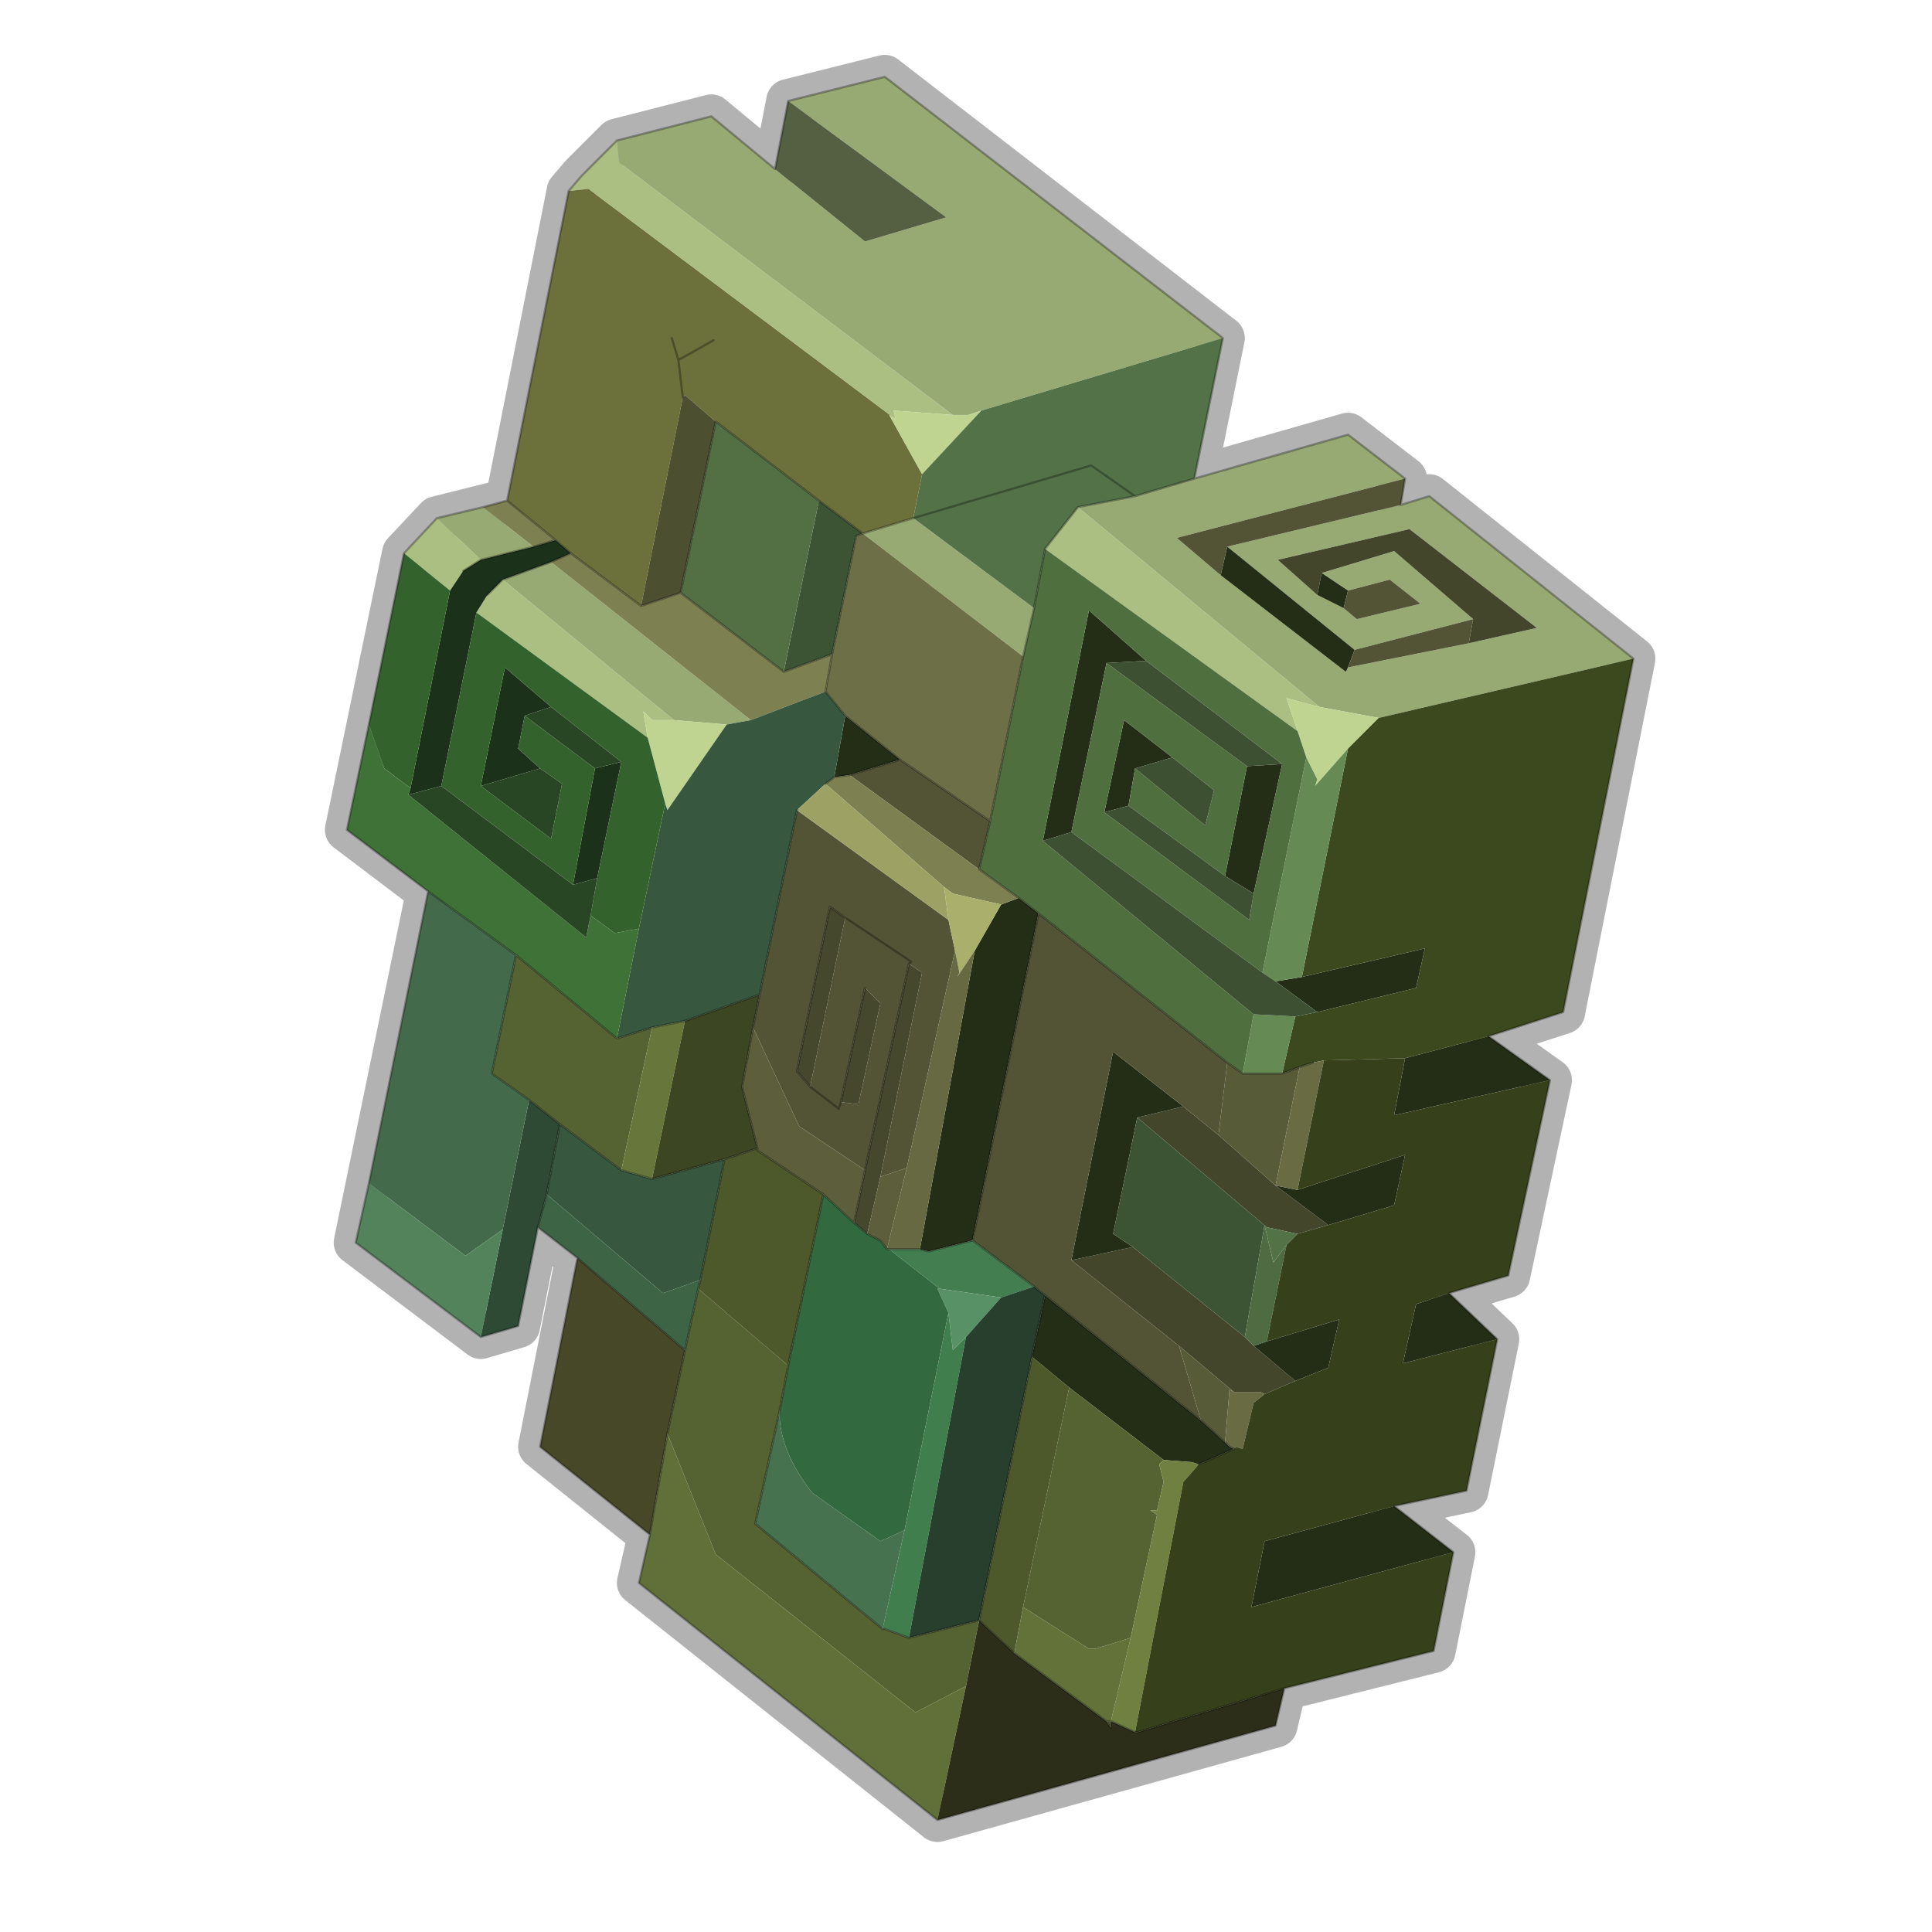 <?xml version="1.0" encoding="UTF-8" standalone="no"?>
<svg xmlns:xlink="http://www.w3.org/1999/xlink" height="440.0px" width="440.0px" xmlns="http://www.w3.org/2000/svg">
  <g transform="matrix(10.0, 0.0, 0.0, 10.0, 0.0, 0.0)">
    <use height="44.0" transform="matrix(1.0, 0.0, 0.0, 1.0, 0.0, 0.0)" width="44.0" xlink:href="#shape0"/>
  </g>
  <defs>
    <g id="shape0" transform="matrix(1.0, 0.0, 0.0, 1.0, 0.0, 0.0)">
      <path d="M44.0 44.0 L0.0 44.0 0.0 0.0 44.0 0.0 44.0 44.0" fill="#43adca" fill-opacity="0.0" fill-rule="evenodd" stroke="none"/>
      <path d="M14.05 3.2 L16.2 2.65 17.65 3.85 17.95 2.3 20.15 1.75 27.85 7.7 27.2 10.9 30.7 9.9 32.0 10.9 31.9 11.5 32.55 11.3 37.2 15.0 35.6 23.05 33.9 23.6 35.3 24.6 34.35 29.05 33.0 29.45 34.1 30.5 33.4 33.95 31.75 34.3 33.1 35.35 32.65 37.6 29.25 38.45 29.05 39.3 21.35 41.45 14.55 36.05 14.8 34.95 12.3 32.95 13.15 28.65 12.25 27.95 11.8 30.2 10.95 30.45 8.1 28.3 9.75 20.3 7.9 18.9 9.2 12.6 9.95 11.8 11.55 11.4 12.95 4.35 13.25 4.0 14.05 3.2 Z" fill="none" stroke="#000000" stroke-linecap="round" stroke-linejoin="round" stroke-opacity="0.302" stroke-width="1.0"/>
      <path d="M12.95 4.35 L13.4 4.3 20.4 9.55 20.25 9.45 21.0 10.8 20.8 11.8 19.65 12.15 18.65 11.4 16.3 9.6 15.6 9.0 15.55 9.05 14.6 13.8 13.0 12.6 12.65 12.3 11.55 11.4 12.95 4.35 M15.3 7.7 L15.45 8.2 15.55 9.05 15.45 8.2 15.3 7.7 M16.25 7.75 L15.45 8.2 16.25 7.75" fill="#6c703b" fill-rule="evenodd" stroke="none"/>
      <path d="M20.4 9.55 L13.4 4.3 12.95 4.35 13.25 4.0 14.05 3.2 14.1 3.7 21.7 9.45 20.35 9.35 20.4 9.55 M9.2 12.6 L9.95 11.8 10.95 12.75 10.55 13.0 10.25 13.45 9.2 12.6 M30.05 16.1 L29.3 15.9 29.55 16.65 23.8 12.5 24.55 11.55 30.05 16.1 M11.1 13.55 L11.45 13.2 15.35 16.4 14.85 16.4 14.65 16.2 14.75 16.8 10.85 13.95 11.1 13.55" fill="#abbf82" fill-rule="evenodd" stroke="none"/>
      <path d="M21.7 9.45 L14.1 3.7 14.05 3.2 16.2 2.65 17.65 3.85 19.7 5.5 21.55 4.95 17.95 2.3 20.15 1.75 27.85 7.7 22.35 9.35 22.05 9.45 21.7 9.45 M30.0 13.55 L30.6 13.85 30.9 14.1 32.35 13.75 31.65 13.2 30.7 13.45 30.1 13.05 31.75 12.55 33.55 14.1 30.85 14.8 27.95 12.45 31.9 11.5 32.55 11.3 37.2 15.0 31.4 16.35 30.05 16.1 24.55 11.55 25.85 11.3 27.2 10.9 30.7 9.9 32.0 10.9 26.8 12.25 27.8 13.1 30.65 15.3 30.7 15.2 33.45 14.65 35.0 14.3 32.1 12.05 29.1 12.75 30.0 13.55 M9.95 11.8 L11.0 11.55 12.15 12.45 10.95 12.75 9.95 11.8 M20.8 11.8 L23.55 13.85 23.3 14.95 19.65 12.15 20.8 11.8 M17.1 16.4 L16.55 16.5 15.35 16.4 11.45 13.2 12.55 12.8 17.1 16.4" fill="#98aa74" fill-rule="evenodd" stroke="none"/>
      <path d="M17.95 2.3 L21.55 4.95 19.7 5.5 17.65 3.85 17.95 2.3" fill="#555f41" fill-rule="evenodd" stroke="none"/>
      <path d="M30.1 13.05 L30.0 13.55 29.1 12.75 32.1 12.05 35.0 14.3 33.45 14.65 33.55 14.1 31.75 12.55 30.1 13.05 M26.95 25.2 L27.75 25.85 29.05 27.0 30.25 27.9 29.55 28.1 28.85 27.95 25.9 25.45 26.95 25.2 M26.85 30.65 L24.4 28.7 25.8 28.4 28.35 30.45 28.55 30.65 29.5 31.45 28.8 31.75 28.7 31.7 28.1 31.7 26.85 30.65" fill="#44462c" fill-rule="evenodd" stroke="none"/>
      <path d="M30.0 13.55 L30.1 13.05 30.7 13.45 30.6 13.85 30.0 13.55 M33.9 23.6 L35.3 24.6 31.75 25.4 32.0 24.1 33.9 23.6 M33.0 29.45 L34.1 30.5 31.95 31.05 32.25 29.7 33.0 29.45 M31.75 34.3 L33.1 35.35 28.5 36.6 28.8 35.1 31.75 34.3 M27.8 13.1 L27.95 12.45 30.85 14.8 30.7 15.2 30.65 15.3 27.8 13.1 M29.65 22.25 L32.45 21.6 32.25 22.5 30.0 23.05 29.05 22.35 29.65 22.25 M19.0 17.7 L19.25 16.3 20.5 17.3 19.35 17.65 19.0 17.7 M22.2 21.65 L22.8 20.6 23.2 20.45 23.65 20.8 22.15 28.25 21.15 28.5 20.95 28.45 22.2 21.65 M24.4 18.95 L23.75 19.15 24.8 13.9 26.1 15.05 25.2 15.1 24.4 18.95 M25.7 18.35 L25.15 18.5 25.6 16.4 26.7 17.25 25.85 17.5 25.7 18.35 M28.55 20.35 L27.9 19.95 28.4 17.45 29.2 17.4 28.55 20.35 M23.8 29.5 L27.35 32.35 27.9 32.85 28.0 32.95 28.1 33.0 27.3 33.35 27.15 33.3 26.5 33.25 24.35 31.6 23.5 30.9 23.8 29.5 M24.4 28.7 L25.35 23.95 26.95 25.2 25.9 25.45 25.35 28.1 25.8 28.4 24.4 28.7 M30.25 27.9 L29.05 27.0 29.55 27.1 32.0 26.3 31.75 27.45 30.25 27.9 M29.5 31.45 L28.55 30.65 28.85 30.55 30.5 30.05 30.25 31.15 29.5 31.45" fill="#242e17" fill-rule="evenodd" stroke="none"/>
      <path d="M30.6 13.85 L30.7 13.45 31.65 13.2 32.35 13.75 30.9 14.1 30.6 13.85 M33.55 14.1 L33.45 14.65 30.7 15.2 30.85 14.8 33.55 14.1 M32.0 10.9 L31.9 11.5 27.95 12.45 27.8 13.1 26.8 12.25 32.0 10.9 M17.3 22.65 L18.15 18.45 21.6 20.95 21.75 21.65 20.65 26.6 20.05 26.8 21.0 22.15 20.7 21.95 20.75 21.9 19.25 20.9 20.75 21.9 20.7 21.95 19.7 26.65 18.2 25.65 17.15 23.4 17.3 22.65 M20.5 17.3 L22.55 18.7 22.3 19.8 19.35 17.65 20.5 17.3 M27.75 25.85 L26.95 25.2 25.35 23.95 24.4 28.7 26.85 30.65 27.35 32.35 23.8 29.5 23.55 29.3 22.15 28.25 23.65 20.8 27.95 24.2 27.75 25.85 M18.45 24.75 L19.25 20.9 18.9 20.65 18.15 24.4 18.45 24.75 19.1 25.25 19.15 25.1 19.1 25.25 18.45 24.75 M19.7 22.5 L19.15 25.1 19.55 25.15 20.05 22.85 19.7 22.5" fill="#525435" fill-rule="evenodd" stroke="none"/>
      <path d="M21.7 9.45 L22.05 9.45 22.35 9.35 21.0 10.8 20.25 9.45 20.4 9.55 20.35 9.35 21.7 9.45 M31.4 16.35 L30.7 17.05 29.95 17.9 30.0 17.75 29.75 17.25 29.55 16.65 29.3 15.9 30.05 16.1 31.4 16.35 M16.55 16.5 L15.2 18.45 15.15 18.3 14.75 16.8 14.65 16.2 14.85 16.4 15.35 16.4 16.55 16.5" fill="#bfd490" fill-rule="evenodd" stroke="none"/>
      <path d="M37.2 15.0 L35.6 23.05 33.9 23.6 32.0 24.1 30.15 24.15 29.9 24.2 29.6 24.3 29.2 24.45 29.5 23.15 30.0 23.05 32.25 22.5 32.45 21.6 29.65 22.25 30.7 17.05 31.4 16.35 37.2 15.0" fill="#3c481d" fill-rule="evenodd" stroke="none"/>
      <path d="M29.75 17.25 L30.0 17.75 29.95 17.9 30.7 17.05 29.65 22.25 29.05 22.35 28.75 22.15 29.75 17.25 M29.5 23.15 L29.2 24.45 28.3 24.45 28.55 23.1 29.5 23.15" fill="#668a53" fill-rule="evenodd" stroke="none"/>
      <path d="M29.55 16.65 L29.75 17.25 28.75 22.15 24.4 18.95 25.2 15.1 28.4 17.45 27.9 19.95 25.7 18.35 25.85 17.5 27.45 18.8 27.65 18.0 26.7 17.25 25.6 16.4 25.15 18.5 28.45 20.95 28.55 20.35 29.2 17.4 26.1 15.05 24.8 13.9 23.75 19.15 28.55 23.1 28.3 24.45 27.95 24.2 23.65 20.8 23.2 20.45 22.3 19.8 22.55 18.7 23.3 14.95 23.55 13.85 23.8 12.5 29.55 16.65" fill="#4f703e" fill-rule="evenodd" stroke="none"/>
      <path d="M22.35 9.35 L27.85 7.7 27.2 10.9 25.85 11.3 24.55 11.55 23.8 12.5 23.55 13.85 20.8 11.8 24.85 10.6 25.85 11.3 24.85 10.6 20.8 11.8 21.0 10.8 22.35 9.35" fill="#537247" fill-rule="evenodd" stroke="none"/>
      <path d="M18.65 11.4 L19.65 12.15 19.5 12.2 18.95 14.9 17.85 15.3 18.65 11.4 M25.9 25.45 L28.85 27.95 28.8 27.9 28.35 30.45 25.8 28.4 25.35 28.1 25.9 25.45" fill="#3d5434" fill-rule="evenodd" stroke="none"/>
      <path d="M18.95 14.9 L19.5 12.2 19.65 12.15 23.3 14.95 22.55 18.7 20.5 17.3 19.25 16.3 18.8 15.75 18.95 14.9" fill="#6d7046" fill-rule="evenodd" stroke="none"/>
      <path d="M11.55 11.4 L12.65 12.3 12.15 12.45 11.0 11.55 11.55 11.4 M13.0 12.6 L14.6 13.8 15.5 13.5 17.85 15.3 18.95 14.9 18.8 15.75 17.1 16.4 12.55 12.8 13.0 12.6 M18.8 17.85 L19.0 17.7 19.35 17.65 22.3 19.8 23.2 20.45 22.8 20.6 21.7 20.35 21.5 20.2 18.8 17.85" fill="#7d8050" fill-rule="evenodd" stroke="none"/>
      <path d="M18.8 15.75 L19.25 16.3 19.0 17.7 18.8 17.85 18.15 18.45 17.3 22.65 15.6 23.25 14.85 23.4 14.05 23.65 14.55 21.15 15.15 18.3 15.2 18.45 16.55 16.5 17.1 16.4 18.8 15.75 M12.45 27.2 L12.75 25.6 14.15 26.65 14.85 26.85 16.5 26.4 15.95 29.15 15.1 29.45 12.45 27.2" fill="#37583e" fill-rule="evenodd" stroke="none"/>
      <path d="M18.15 18.45 L18.8 17.85 21.5 20.2 21.6 20.95 18.15 18.45" fill="#9da164" fill-rule="evenodd" stroke="none"/>
      <path d="M21.5 20.2 L21.7 20.35 22.8 20.6 22.2 21.65 21.8 22.25 21.85 22.15 21.75 21.65 21.6 20.95 21.5 20.2" fill="#aaaf6c" fill-rule="evenodd" stroke="none"/>
      <path d="M30.0 23.05 L29.5 23.15 28.55 23.1 23.75 19.15 24.4 18.95 28.75 22.15 29.05 22.35 30.0 23.05 M25.2 15.1 L26.1 15.05 29.2 17.4 28.4 17.45 25.2 15.1 M25.15 18.5 L25.7 18.35 27.9 19.95 28.55 20.35 28.45 20.95 25.15 18.5 M25.85 17.5 L26.7 17.25 27.65 18.0 27.45 18.8 25.85 17.5" fill="#3d5132" fill-rule="evenodd" stroke="none"/>
      <path d="M18.65 11.4 L17.85 15.3 15.5 13.5 16.3 9.6 18.65 11.4" fill="#537044" fill-rule="evenodd" stroke="none"/>
      <path d="M29.2 24.45 L29.6 24.3 29.05 27.0 27.75 25.85 27.95 24.2 28.3 24.45 29.2 24.45 M27.35 32.35 L26.85 30.65 28.1 31.7 28.0 31.65 27.9 32.85 27.35 32.35 M28.1 33.0 L28.0 32.95 28.15 32.95 28.1 33.0" fill="#585b38" fill-rule="evenodd" stroke="none"/>
      <path d="M21.75 21.65 L21.85 22.15 21.8 22.25 22.2 21.65 20.95 28.45 20.25 28.45 20.2 28.45 20.65 26.6 21.75 21.65" fill="#666942" fill-rule="evenodd" stroke="none"/>
      <path d="M20.7 21.95 L21.0 22.15 20.05 26.8 19.75 28.1 19.45 27.85 19.7 26.65 20.7 21.95 M19.25 20.9 L18.45 24.75 18.15 24.4 18.9 20.65 19.25 20.9 M19.15 25.1 L19.7 22.5 20.05 22.85 19.55 25.15 19.15 25.1" fill="#46482d" fill-rule="evenodd" stroke="none"/>
      <path d="M20.05 26.8 L20.65 26.6 20.2 28.45 20.05 28.25 19.75 28.1 20.05 26.8 M17.15 23.4 L18.2 25.65 19.7 26.65 19.45 27.85 18.75 27.2 17.25 26.2 17.25 26.15 16.9 24.75 17.15 23.4" fill="#5d5f3c" fill-rule="evenodd" stroke="none"/>
      <path d="M22.15 28.25 L23.55 29.3 22.8 29.55 21.4 29.35 20.25 28.45 20.95 28.45 21.15 28.5 22.15 28.25" fill="#437e50" fill-rule="evenodd" stroke="none"/>
      <path d="M21.4 29.35 L22.8 29.55 22.0 30.45 21.7 30.75 21.6 29.9 21.35 29.35 21.4 29.35" fill="#599166" fill-rule="evenodd" stroke="none"/>
      <path d="M18.75 27.2 L19.45 27.85 19.75 28.1 20.05 28.25 20.2 28.45 20.25 28.45 21.4 29.35 21.35 29.35 21.6 29.9 20.6 34.85 20.05 35.1 18.5 34.0 Q17.75 33.05 17.75 32.15 L17.95 31.1 18.75 27.2" fill="#32693e" fill-rule="evenodd" stroke="none"/>
      <path d="M21.6 29.9 L21.7 30.75 22.0 30.45 20.7 37.3 20.15 37.1 20.1 37.1 20.6 34.85 21.6 29.9" fill="#407e4e" fill-rule="evenodd" stroke="none"/>
      <path d="M23.55 29.3 L23.8 29.5 23.5 30.9 22.3 36.9 20.7 37.3 22.0 30.45 22.8 29.55 23.55 29.3" fill="#273f2c" fill-rule="evenodd" stroke="none"/>
      <path d="M14.05 23.65 L14.85 23.4 14.15 26.65 12.75 25.6 12.05 25.05 11.2 24.45 11.75 21.75 14.05 23.65 M17.95 31.1 L17.75 32.15 17.2 34.7 20.1 37.1 20.15 37.1 20.7 37.3 22.3 36.9 22.0 38.4 20.85 39.0 16.3 35.4 15.2 32.65 15.6 30.75 15.9 29.35 17.95 31.1 M23.3 36.6 L24.35 31.6 26.5 33.25 26.4 33.35 26.5 33.75 26.35 34.4 26.2 34.4 26.35 34.5 25.75 37.3 24.95 37.55 24.8 37.55 23.3 36.6 M25.2 39.2 L25.3 39.2 25.3 39.35 25.2 39.2" fill="#556231" fill-rule="evenodd" stroke="none"/>
      <path d="M17.75 32.15 Q17.75 33.05 18.5 34.0 L20.05 35.1 20.6 34.85 20.1 37.1 17.2 34.7 17.75 32.15" fill="#467250" fill-rule="evenodd" stroke="none"/>
      <path d="M28.55 30.65 L28.35 30.45 28.8 27.9 29.0 28.75 29.3 28.35 28.85 30.55 28.55 30.65" fill="#4e6b42" fill-rule="evenodd" stroke="none"/>
      <path d="M17.25 26.15 L17.25 26.2 18.75 27.2 17.95 31.1 15.9 29.35 15.95 29.15 16.5 26.4 17.25 26.15 M23.5 30.9 L24.35 31.6 23.3 36.6 23.1 37.65 22.3 36.9 23.5 30.9" fill="#4d582b" fill-rule="evenodd" stroke="none"/>
      <path d="M29.6 24.3 L29.9 24.2 30.15 24.15 29.55 27.1 29.05 27.0 29.6 24.3 M28.0 32.95 L27.9 32.85 28.0 31.65 28.1 31.7 28.7 31.7 28.8 31.75 28.55 31.95 28.3 33.0 28.15 32.95 28.0 32.95" fill="#696b43" fill-rule="evenodd" stroke="none"/>
      <path d="M26.5 33.25 L27.15 33.3 27.3 33.35 26.95 33.75 25.85 39.45 25.3 39.2 25.75 37.3 26.35 34.5 26.2 34.4 26.35 34.4 26.5 33.75 26.4 33.35 26.5 33.25" fill="#6f8040" fill-rule="evenodd" stroke="none"/>
      <path d="M35.3 24.6 L34.35 29.05 33.0 29.45 32.25 29.7 31.95 31.05 34.1 30.5 33.4 33.95 31.75 34.3 28.8 35.1 28.5 36.6 33.1 35.35 32.65 37.6 29.25 38.45 25.9 39.45 25.85 39.45 26.95 33.75 27.3 33.35 28.1 33.0 28.15 32.95 28.3 33.0 28.55 31.95 28.8 31.75 29.5 31.45 30.25 31.15 30.5 30.05 28.85 30.55 29.3 28.35 29.55 28.1 30.25 27.9 31.75 27.45 32.0 26.3 29.55 27.1 30.15 24.15 32.0 24.1 31.75 25.4 35.3 24.6" fill="#36411b" fill-rule="evenodd" stroke="none"/>
      <path d="M28.85 27.95 L29.55 28.1 29.3 28.35 29.0 28.75 28.8 27.9 28.85 27.95" fill="#537246" fill-rule="evenodd" stroke="none"/>
      <path d="M14.6 13.8 L15.55 9.05 15.6 9.0 16.3 9.6 15.5 13.5 14.6 13.8" fill="#4d4f31" fill-rule="evenodd" stroke="none"/>
      <path d="M12.65 12.3 L13.0 12.6 12.55 12.8 11.45 13.2 11.1 13.55 10.85 13.95 10.05 17.9 9.3 18.1 9.35 17.95 10.25 13.45 10.55 13.0 10.95 12.75 12.15 12.45 12.65 12.3 M10.95 17.9 L11.5 15.2 12.55 16.1 11.95 16.3 11.8 17.05 12.3 17.5 10.95 17.9 M14.15 17.35 L13.6 20.0 13.05 20.15 13.55 17.5 14.15 17.35" fill="#1b3119" fill-rule="evenodd" stroke="none"/>
      <path d="M8.4 16.5 L9.2 12.6 10.25 13.45 9.35 17.95 8.75 17.5 8.4 16.5 M15.15 18.3 L14.55 21.15 14.0 21.25 13.45 20.85 13.6 20.0 14.15 17.35 12.55 16.1 11.5 15.2 10.95 17.9 12.55 19.1 12.8 17.85 12.3 17.5 11.8 17.05 11.95 16.3 13.55 17.5 13.05 20.15 10.05 17.9 10.85 13.95 14.75 16.8 15.15 18.3" fill="#34622c" fill-rule="evenodd" stroke="none"/>
      <path d="M9.75 20.3 L7.9 18.9 8.4 16.5 8.75 17.5 9.35 17.95 9.3 18.1 13.35 21.35 13.45 20.85 14.0 21.25 14.55 21.15 14.05 23.65 11.75 21.75 9.75 20.3" fill="#3f7236" fill-rule="evenodd" stroke="none"/>
      <path d="M9.3 18.1 L10.05 17.9 13.05 20.15 13.6 20.0 13.45 20.85 13.35 21.35 9.3 18.1 M10.95 17.9 L12.3 17.5 12.8 17.85 12.55 19.1 10.95 17.9 M11.95 16.3 L12.55 16.1 14.15 17.35 13.55 17.5 11.95 16.3" fill="#294624" fill-rule="evenodd" stroke="none"/>
      <path d="M14.85 23.4 L15.6 23.25 14.85 26.85 14.15 26.65 14.85 23.4" fill="#67773b" fill-rule="evenodd" stroke="none"/>
      <path d="M15.6 23.25 L17.3 22.65 17.15 23.4 16.9 24.75 17.25 26.15 16.5 26.4 14.85 26.85 15.6 23.25" fill="#3c4622" fill-rule="evenodd" stroke="none"/>
      <path d="M12.25 27.95 L11.8 30.2 10.95 30.45 11.45 28.0 12.05 25.05 12.75 25.6 12.45 27.2 12.25 27.95" fill="#2e4a34" fill-rule="evenodd" stroke="none"/>
      <path d="M8.4 26.95 L9.75 20.3 11.75 21.75 11.2 24.45 12.05 25.05 11.45 28.0 10.6 28.6 8.4 26.95" fill="#436b4b" fill-rule="evenodd" stroke="none"/>
      <path d="M10.95 30.45 L8.1 28.3 8.4 26.95 10.6 28.6 11.45 28.0 10.95 30.45" fill="#52835b" fill-rule="evenodd" stroke="none"/>
      <path d="M13.15 28.65 L12.25 27.95 12.45 27.2 15.1 29.45 15.95 29.15 15.9 29.35 15.6 30.75 13.15 28.65" fill="#3e6446" fill-rule="evenodd" stroke="none"/>
      <path d="M14.8 34.95 L12.3 32.95 13.15 28.65 15.6 30.75 15.2 32.65 14.8 34.95" fill="#464827" fill-rule="evenodd" stroke="none"/>
      <path d="M21.35 41.45 L14.55 36.05 14.8 34.95 15.2 32.65 16.3 35.4 20.85 39.0 22.0 38.4 21.35 41.45" fill="#617038" fill-rule="evenodd" stroke="none"/>
      <path d="M29.25 38.45 L29.05 39.3 21.35 41.45 22.0 38.4 22.3 36.9 23.1 37.65 25.2 39.2 25.3 39.35 25.3 39.2 25.85 39.45 25.9 39.45 29.25 38.45" fill="#2d2e19" fill-rule="evenodd" stroke="none"/>
      <path d="M23.1 37.65 L23.3 36.6 24.8 37.55 24.95 37.55 25.75 37.3 25.3 39.2 25.2 39.2 23.1 37.65" fill="#637239" fill-rule="evenodd" stroke="none"/>
      <path d="M12.95 4.35 L11.55 11.4 12.65 12.3 13.0 12.6 14.6 13.8 M15.55 9.05 L15.45 8.2 15.3 7.7 M27.85 7.7 L20.15 1.75 17.95 2.3 M17.65 3.85 L16.2 2.65 14.05 3.2 13.25 4.0 12.95 4.35 M17.65 3.85 L17.95 2.3 M32.0 10.9 L31.9 11.5 32.55 11.3 37.2 15.0 35.6 23.05 33.9 23.6 35.3 24.6 34.35 29.05 33.0 29.45 34.1 30.5 33.4 33.95 31.75 34.3 33.1 35.35 32.65 37.6 29.25 38.45 29.05 39.3 21.35 41.45 14.55 36.05 14.8 34.95 12.3 32.95 13.15 28.65 12.25 27.95 11.8 30.2 10.95 30.45 8.1 28.3 8.4 26.95 9.75 20.3 7.9 18.9 8.4 16.5 9.2 12.6 9.95 11.8 11.0 11.55 11.55 11.4 M27.2 10.9 L30.7 9.9 32.0 10.9 M29.2 24.45 L29.6 24.3 29.9 24.2 M23.8 12.5 L24.55 11.55 25.85 11.3 24.85 10.6 20.8 11.8 M23.55 13.85 L23.8 12.5 M27.85 7.7 L27.2 10.9 25.85 11.3 M19.65 12.15 L18.65 11.4 M17.85 15.3 L18.95 14.9 19.5 12.2 19.65 12.15 20.8 11.8 M19.25 16.3 L18.8 15.75 18.95 14.9 M14.05 23.65 L14.85 23.4 15.6 23.25 17.3 22.65 18.15 18.45 M18.8 17.85 L19.0 17.7 19.35 17.65 20.5 17.3 22.55 18.7 23.3 14.95 M19.25 16.3 L20.5 17.3 M23.2 20.45 L22.3 19.8 M22.55 18.7 L22.3 19.8 M23.55 13.85 L23.3 14.95 M27.95 24.2 L23.65 20.8 22.15 28.25 23.55 29.3 23.8 29.5 27.35 32.35 M27.95 24.2 L28.3 24.45 29.2 24.45 M20.7 21.95 L20.75 21.9 19.25 20.9 18.9 20.65 18.15 24.4 18.45 24.75 19.1 25.25 19.15 25.1 19.7 22.5 M17.15 23.4 L16.9 24.75 17.25 26.15 17.25 26.2 18.75 27.2 19.45 27.85 19.7 26.65 20.7 21.95 M20.95 28.45 L21.15 28.5 22.15 28.25 M19.75 28.1 L19.45 27.85 M20.2 28.45 L20.25 28.45 20.95 28.45 M19.75 28.1 L20.05 28.25 20.2 28.45 M17.95 31.1 L17.75 32.15 M23.5 30.9 L22.3 36.9 23.1 37.65 M27.3 33.35 L28.1 33.0 28.0 32.95 27.9 32.85 27.35 32.35 M25.3 39.2 L25.85 39.45 25.9 39.45 29.25 38.45 M23.8 29.5 L23.5 30.9 M18.75 27.2 L17.95 31.1 M15.9 29.35 L15.6 30.75 15.2 32.65 M22.3 36.9 L20.7 37.3 20.15 37.1 20.1 37.1 17.2 34.7 17.75 32.15 M23.2 20.45 L23.65 20.8 M16.3 9.6 L18.65 11.4 M15.45 8.2 L16.25 7.75 M12.15 12.45 L12.65 12.3 M12.55 12.8 L13.0 12.6 M15.5 13.5 L16.3 9.6 M11.1 13.55 L11.45 13.2 12.55 12.8 M10.95 12.75 L10.55 13.0 M10.95 12.75 L12.15 12.45 M15.5 13.5 L14.6 13.8 M17.15 23.4 L17.3 22.65 M12.75 25.6 L12.05 25.05 11.2 24.45 11.75 21.75 9.75 20.3 M12.75 25.6 L12.45 27.2 12.25 27.95 M15.95 29.15 L16.5 26.4 14.85 26.85 14.15 26.65 12.75 25.6 M16.5 26.4 L17.25 26.15 M15.9 29.35 L15.95 29.15 M15.6 30.75 L13.15 28.65 M11.75 21.75 L14.05 23.65 M25.3 39.2 L25.2 39.2 25.3 39.35 25.3 39.2 M25.2 39.2 L23.1 37.65 M17.85 15.3 L15.5 13.5 M14.8 34.95 L15.2 32.65" fill="none" stroke="#000000" stroke-linecap="round" stroke-linejoin="round" stroke-opacity="0.302" stroke-width="0.05"/>
    </g>
  </defs>
</svg>
